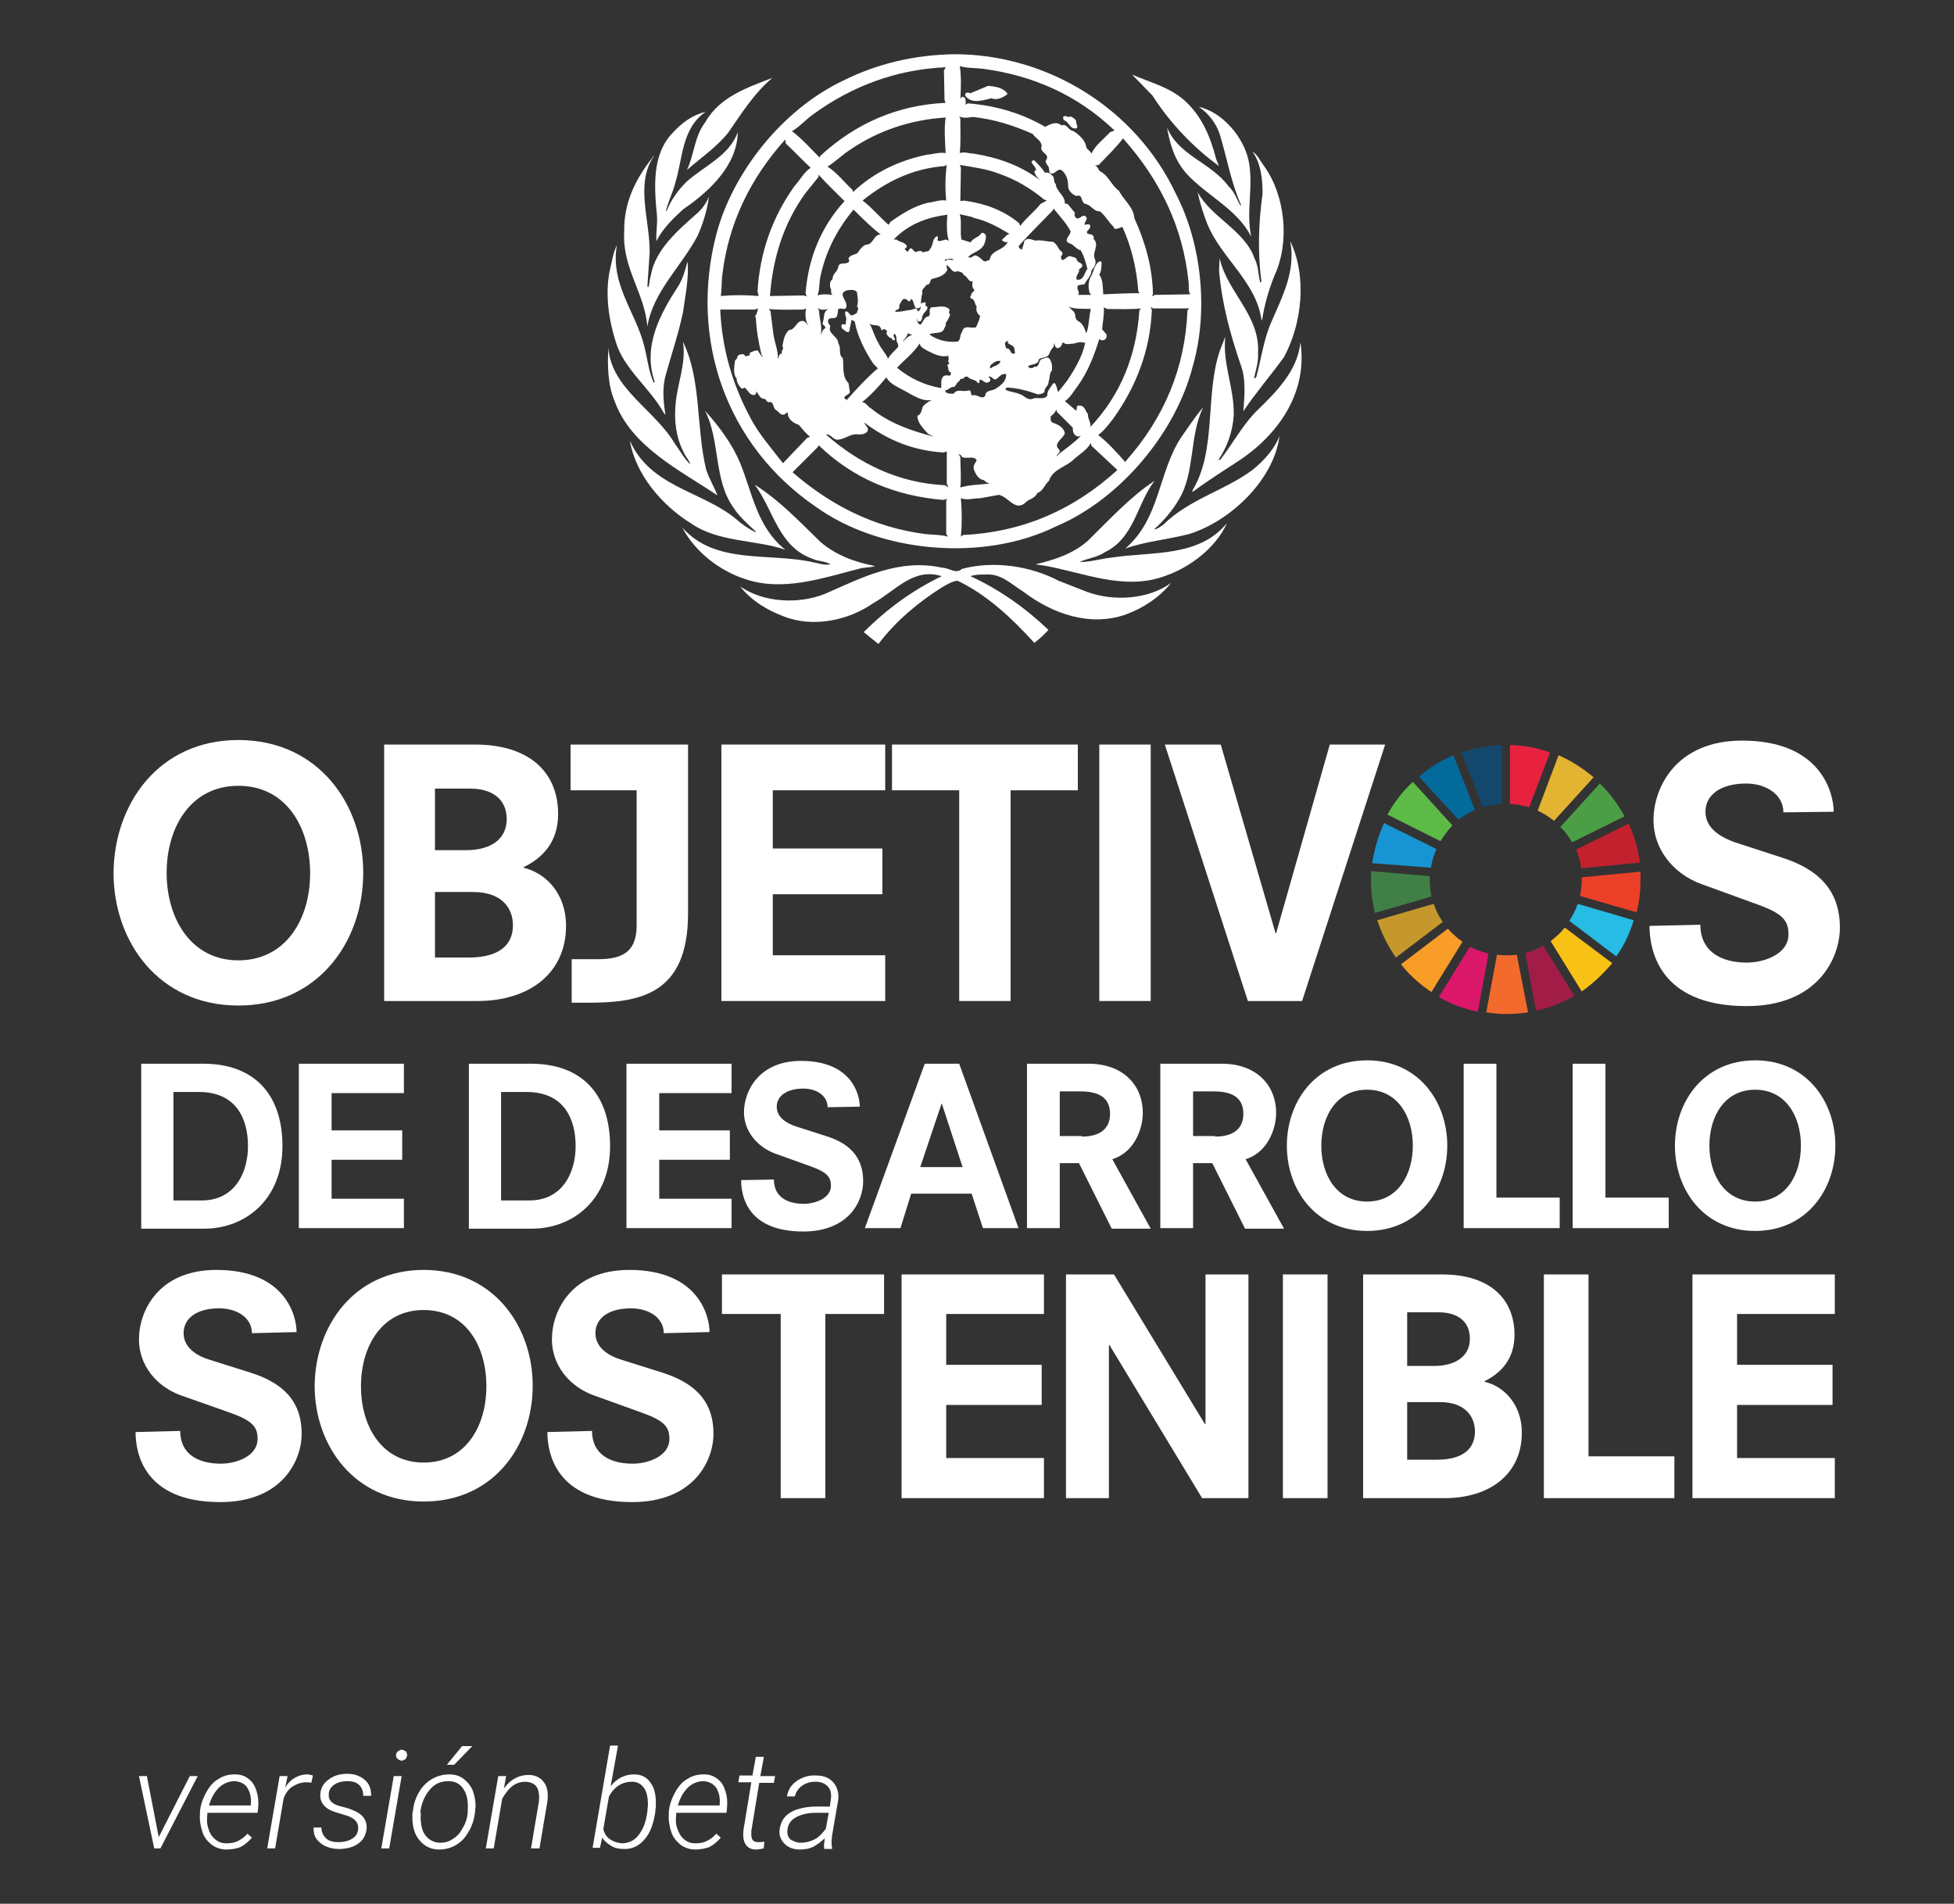 <?xml version="1.0" encoding="utf-8"?>
<!-- Generator: Adobe Illustrator 21.0.2, SVG Export Plug-In . SVG Version: 6.00 Build 0)  -->
<svg version="1.1" id="Capa_1" xmlns="http://www.w3.org/2000/svg" xmlns:xlink="http://www.w3.org/1999/xlink" x="0px" y="0px"
	 viewBox="0 0 345.9 337" style="enable-background:new 0 0 345.9 337;" xml:space="preserve">
<rect x="0" y="0" width="345.9" height="337" fill="#333333" stroke="none"/>
<style type="text/css">
	.st0{fill:#FFFFFF;}
	.st1{fill:#5FBB48;}
	.st2{fill:#E5B733;}
	.st3{fill:#C4202E;}
	.st4{fill:#4B9F45;}
	.st5{fill:#418045;}
	.st6{fill:#F9C21A;}
	.st7{fill:#EF442A;}
	.st8{fill:#F99D28;}
	.st9{fill:#1E95D3;}
	.st10{fill:#A11D44;}
	.st11{fill:#2CBCE0;}
	.st12{fill:#F36C2C;}
	.st13{fill:#E7253D;}
	.st14{fill:#DB1869;}
	.st15{fill:#15496B;}
	.st16{fill:#C5972E;}
	.st17{fill:#0F6A9C;}
	.st18{fill:#5EBA47;}
	.st19{fill:#E2B432;}
	.st20{fill:#C3212E;}
	.st21{fill:#4B9E46;}
	.st22{fill:#408046;}
	.st23{fill:#F8C116;}
	.st24{fill:#ED4029;}
	.st25{fill:#F79D28;}
	.st26{fill:#1795D2;}
	.st27{fill:#A11C46;}
	.st28{fill:#26BCE3;}
	.st29{fill:#F26B2C;}
	.st30{fill:#E7213E;}
	.st31{fill:#DB176A;}
	.st32{fill:#14476C;}
	.st33{fill:#C5982D;}
	.st34{fill:#036A9C;}
</style>
<g>
	<g>
		<path class="st0" d="M28.1,325.2l5.5-10.8H35l-6.6,12.8h-1.1l-2.7-12.8H26L28.1,325.2z"/>
		<path class="st0" d="M40.1,327.4c-1,0-1.9-0.3-2.7-0.9c-0.7-0.6-1.3-1.3-1.6-2.3s-0.5-2-0.4-3.1l0-0.4c0.1-1.2,0.5-2.3,1.1-3.4
			c0.6-1.1,1.3-1.9,2.2-2.4c0.9-0.6,1.9-0.8,2.9-0.8c1,0,1.8,0.3,2.4,0.8c0.7,0.5,1.1,1.2,1.4,2.1c0.3,0.9,0.4,1.9,0.3,3l-0.1,0.9
			h-8.9l0,0.3c-0.1,0.9-0.1,1.7,0.2,2.5c0.2,0.8,0.6,1.4,1.2,1.9c0.6,0.5,1.2,0.7,2,0.7c0.8,0,1.4-0.1,2-0.4
			c0.6-0.3,1.2-0.7,1.7-1.3l0.8,0.7c-0.6,0.7-1.3,1.3-2.1,1.7C41.9,327.2,41.1,327.4,40.1,327.4z M41.6,315.3c-1,0-1.9,0.3-2.8,1.1
			c-0.8,0.8-1.4,1.8-1.8,3.2l7.4,0l0-0.2c0.1-1.1-0.1-2.1-0.6-2.9C43.4,315.8,42.6,315.4,41.6,315.3z"/>
		<path class="st0" d="M55.1,315.6c-0.3-0.1-0.6-0.1-0.9-0.1c-0.9,0-1.7,0.3-2.5,0.8c-0.7,0.5-1.2,1.2-1.5,2.1l-1.5,8.8h-1.4
			l2.2-12.8h1.4l-0.4,2c0.5-0.8,1-1.3,1.7-1.7c0.7-0.4,1.4-0.6,2.2-0.6c0.3,0,0.6,0.1,1,0.2L55.1,315.6z"/>
		<path class="st0" d="M63.4,323.8c0.1-1.1-0.5-1.9-2-2.4l-2-0.6c-1.9-0.6-2.8-1.7-2.7-3.2c0.1-1.1,0.5-1.9,1.5-2.6
			c0.9-0.7,2-1,3.3-1c1.3,0,2.3,0.4,3.1,1.1c0.8,0.7,1.1,1.6,1.1,2.8h-1.4c0-0.8-0.2-1.4-0.7-1.9c-0.5-0.5-1.2-0.7-2.1-0.7
			c-0.9,0-1.7,0.2-2.3,0.6c-0.6,0.4-1,1-1,1.7c-0.1,1,0.5,1.7,1.9,2.1l1.5,0.4l0.8,0.3c1.8,0.7,2.6,1.8,2.5,3.3
			c-0.1,1-0.5,1.9-1.3,2.5c-0.8,0.7-1.9,1-3.2,1.1l-0.5,0c-0.9,0-1.6-0.2-2.3-0.5c-0.7-0.3-1.2-0.8-1.6-1.3c-0.4-0.6-0.5-1.2-0.5-2
			l1.4,0c0,0.8,0.3,1.4,0.8,1.9c0.5,0.5,1.3,0.7,2.2,0.7c0.9,0,1.8-0.2,2.4-0.6C63,325.1,63.3,324.6,63.4,323.8z"/>
		<path class="st0" d="M68.9,327.2h-1.4l2.2-12.8h1.4L68.9,327.2z M70.1,310.7c0-0.5,0.4-0.8,1-1c0.3,0.1,0.5,0.2,0.7,0.3
			s0.2,0.4,0.3,0.7c-0.1,0.3-0.2,0.5-0.3,0.7c-0.2,0.1-0.4,0.2-0.7,0.3C70.4,311.5,70.1,311.2,70.1,310.7z"/>
		<path class="st0" d="M73.1,320.6c0.1-1.2,0.5-2.4,1.1-3.4c0.6-1,1.4-1.8,2.3-2.3c0.9-0.5,1.9-0.8,3-0.8c1.1,0,2,0.3,2.7,0.9
			c0.7,0.6,1.3,1.3,1.6,2.3c0.3,1,0.5,2.1,0.3,3.2l0,0.2c-0.2,2-1,3.6-2.1,4.9c-1.2,1.2-2.6,1.8-4.3,1.8c-1.4,0-2.6-0.6-3.4-1.6
			c-0.9-1-1.3-2.4-1.3-4.1l0-0.7L73.1,320.6z M74.5,321c-0.1,0.9,0,1.8,0.2,2.6c0.2,0.8,0.6,1.4,1.2,1.9c0.5,0.4,1.2,0.7,2,0.7
			c0.9,0,1.6-0.2,2.3-0.7c0.7-0.4,1.3-1.1,1.7-1.9c0.5-0.8,0.8-1.7,0.9-2.7l0-0.4c0.1-1.5-0.1-2.8-0.7-3.7c-0.6-1-1.5-1.5-2.7-1.5
			c-1.3,0-2.4,0.4-3.3,1.5c-0.9,1-1.5,2.4-1.7,4L74.5,321z M81.8,309.1l1.8,0l-3.2,3.3l-1.3,0L81.8,309.1z"/>
		<path class="st0" d="M89.6,314.4l-0.4,2.2c0.6-0.8,1.2-1.4,2-1.8c0.7-0.4,1.5-0.6,2.4-0.6c1.2,0,2.1,0.5,2.7,1.3
			c0.6,0.8,0.8,2,0.6,3.4l-1.4,8.3H94l1.4-8.3c0-0.4,0.1-0.9,0-1.3c-0.1-1.4-0.9-2.1-2.3-2.2c-0.8,0-1.6,0.2-2.3,0.7
			c-0.7,0.5-1.3,1.3-1.9,2.3l-1.5,8.8H86l2.2-12.8H89.6z"/>
		<path class="st0" d="M116,320.8c-0.3,2-0.9,3.7-1.9,4.8c-1,1.2-2.3,1.8-3.8,1.7c-0.8,0-1.6-0.2-2.2-0.6c-0.6-0.4-1.1-0.8-1.5-1.4
			l-0.4,1.8h-1.3L108,309h1.4l-1.3,7.2c1.1-1.4,2.5-2.1,4.2-2.1c1.2,0,2.2,0.5,2.8,1.4c0.7,0.9,1,2.1,1,3.6c0,0.5,0,1-0.1,1.5
			L116,320.8z M114.6,320.6l0.1-1.1c0-1.3-0.2-2.3-0.7-3c-0.5-0.7-1.2-1.1-2.1-1.1c-1.7,0-3.1,0.8-4.1,2.6l-1,5.8
			c0.2,0.8,0.6,1.4,1.2,1.8c0.6,0.4,1.2,0.6,2,0.7c1.2,0,2.2-0.4,3-1.4C113.8,323.9,114.4,322.5,114.6,320.6z"/>
		<path class="st0" d="M123.1,327.4c-1,0-1.9-0.3-2.7-0.9c-0.7-0.6-1.3-1.3-1.6-2.3s-0.5-2-0.4-3.1l0-0.4c0.1-1.2,0.5-2.3,1.1-3.4
			c0.6-1.1,1.3-1.9,2.2-2.4c0.9-0.6,1.9-0.8,2.9-0.8c1,0,1.8,0.3,2.4,0.8c0.7,0.5,1.1,1.2,1.4,2.1c0.3,0.9,0.4,1.9,0.3,3l-0.1,0.9
			h-8.9l0,0.3c-0.1,0.9-0.1,1.7,0.2,2.5s0.6,1.4,1.2,1.9c0.6,0.5,1.2,0.7,2,0.7c0.8,0,1.4-0.1,2-0.4c0.6-0.3,1.2-0.7,1.7-1.3
			l0.8,0.7c-0.6,0.7-1.3,1.3-2.1,1.7C124.9,327.2,124,327.4,123.1,327.4z M124.6,315.3c-1,0-1.9,0.3-2.8,1.1
			c-0.8,0.8-1.4,1.8-1.8,3.2l7.4,0l0-0.2c0.1-1.1-0.1-2.1-0.6-2.9C126.3,315.8,125.6,315.4,124.6,315.3z"/>
		<path class="st0" d="M135.2,311.1l-0.6,3.3h2.6l-0.2,1.2h-2.6l-1.4,8.5l0,0.7c0,0.9,0.4,1.3,1.2,1.3c0.2,0,0.6,0,1.1-0.1l-0.1,1.2
			c-0.5,0.1-0.9,0.2-1.4,0.2c-0.8,0-1.4-0.3-1.8-0.9c-0.4-0.6-0.5-1.4-0.4-2.5l1.4-8.5h-2.3l0.2-1.2h2.3l0.6-3.3H135.2z"/>
		<path class="st0" d="M145.9,327.2c0-0.3-0.1-0.6,0-0.9l0.1-0.9c-0.6,0.6-1.3,1.1-2,1.5c-0.8,0.4-1.6,0.5-2.5,0.5
			c-1.1,0-2-0.4-2.6-1c-0.7-0.7-1-1.5-0.9-2.5c0.1-0.8,0.4-1.6,0.9-2.2c0.5-0.6,1.3-1.1,2.2-1.4c1-0.3,2-0.5,3.2-0.5l2.6,0l0.2-1.5
			c0.1-0.9-0.1-1.6-0.6-2.1c-0.5-0.5-1.2-0.8-2.1-0.8c-0.9,0-1.7,0.2-2.4,0.7c-0.7,0.5-1.1,1.1-1.3,1.9h-1.4c0.2-1.1,0.7-2,1.7-2.7
			c1-0.7,2.2-1.1,3.5-1c1.3,0,2.3,0.4,3,1.2c0.7,0.8,1,1.8,0.9,3l-1.1,6.4l-0.1,1c0,0.4,0,0.8,0.1,1.3l0,0.1H145.9z M141.7,326.2
			c0.9,0,1.7-0.2,2.5-0.6c0.8-0.4,1.4-1.1,2-1.9l0.5-2.8l-2.3,0c-1.4,0-2.6,0.3-3.5,0.8c-0.9,0.5-1.4,1.2-1.5,2.2
			c-0.1,0.7,0.1,1.3,0.5,1.7C140.4,325.9,141,326.2,141.7,326.2z"/>
	</g>
	<path class="st0" d="M169.7,80.4l0.3,0.5c0,1.8,0.2,3.6,0,5.4c1.6-0.5,3.5-0.5,5.2-0.7c-0.3-0.1-0.7-0.2-1-0.6
		c-1-0.1-1.5-1.1-1.8-1.9c-0.2-0.6,0.2-1.1,0.5-1.6c-0.4-0.9-1.8-0.2-2.6-0.6C170.2,80.7,170,80.4,169.7,80.4 M144.9,78.8l-0.1,0.3
		l-4.5,4.5c6.8,5.9,14.4,9.7,23.2,10.9c1.4,0.2,3,0.1,4.3,0.5l-0.3-0.5v-5.9l0.2-0.3l-0.7,0.2C158.6,87.8,151.1,84.8,144.9,78.8
		 M193.2,78.9l-0.1-0.5c-0.6,1.2-2,2-3,2.9c-1.4,1.4-3.7,1.7-4.4,3.8c-0.8,0.7-1,1.8-2.1,2.2c-0.4,1-1.5,1-2.1,1.7
		c-1.8,1.6-3-1.1-4.7-1.4l-3.3,0.6c-1.2,0-2.3,0.4-3.4,0c0.2,2.2,0.2,4.6,0,6.8l0.4-0.3c10.5-0.5,19.5-4.4,27.3-11.5L193.2,78.9z
		 M153,74.8c0.1,0.5,0.8,0.8,0.6,1.5c-0.4,0.6-1.1,0.6-1.7,0.6c-1.2-0.2-2.1,0.7-3.3,0.9c-1.1,0.3-1.4-1-2.4-0.9
		c6,5.3,13,8.6,21.1,9l0.6,0.4l-0.3-0.7v-5.7l-0.5,0.2C161.7,79.8,157.1,77.9,153,74.8 M152.8,74.7c-0.3-0.2-0.5-0.3-0.5-0.7
		L152.8,74.7z M152.1,73.7l-0.1-0.2l0.1,0.3V73.7z M187.1,72.9l-0.1-0.4c-0.2,0.5-0.6,0.9-1,1.2c0,0.3-0.1,0.9,0.3,1.1
		c0.9,0.3,2,0.8,2.2,1.9c-0.3,1-2.2,1.8-1,2.9c0.4,0.5-0.5,0.7-0.4,1.2l0.3-0.4c1.3-1,2.7-2,3.9-3.2h0.2c-0.3-0.1-0.6,0.2-0.9,0
		c-0.6-0.3-0.7-0.8-0.7-1.5L187.1,72.9z M156.9,66.8c-1.3,1.6-2.8,3.2-4.3,4.4c0.7,0,1,0.8,1.6,1.1c3.3,2.7,7.3,4,11.1,5l-1-0.5
		c-0.8-0.9-1.9-1.9-1.9-3.2c0.8-0.3,0.7-1.1,1-1.7c0.7-0.7,1.4-1.1,2.3-1.3c-2.2,0.9-4.1-0.7-5.9-1.6
		C158.7,68.4,157.5,67.9,156.9,66.8 M177.9,66.2c-0.7,0-1,0.5-1.5,0.9c-0.6,0.3-0.9-0.7-1.4-0.4c0,0.1,0.1,0.1,0.2,0.2
		c0.1,0.2,0.2,0.5,0,0.6c-0.7,0.7-1.1-0.3-1.8-0.3v0.3c0,0.1,0,0.4-0.3,0.3c-0.4-0.7-1.3-0.5-1.8-1.1c-0.3-0.1-0.5,0-0.7,0.2
		c-0.1,0.3-0.8,0-0.7,0.5c-0.5,0.2-0.6,0.8-1,1.1c-0.7-0.1-1,0.6-1.6,0.6c0.1,0.1,0,0.3,0.2,0.4c0.4,0.2,0.8,0.2,1.3,0.2
		c0.7-1,1.7-0.2,2.7-0.6c0.6,0.1,0.2,0.7,0.6,0.9c0.9-0.3,1.6,0.8,2.3,0.1c0-1,1.1-0.9,1.7-1.2c1-0.6,2.1-1.4,2-2.7L177.9,66.2z
		 M175.4,64.6c-0.1,0.2-0.3,0.5,0,0.6c0.5-0.5,1.6-0.5,1.7-1.3C176.3,63.8,175.9,64.2,175.4,64.6 M162.8,60.8
		c-0.9,1.5-2.7,2.9-4,4.3c2.3,1.9,4.9,3.1,7.8,3.6c0.1-0.6-0.1-1.3,0.2-1.8c0.2-0.5,0.8-0.5,1.2-0.4c0.3,0,0.4-0.3,0.3-0.6
		c-0.6-0.1-0.3-0.8-0.6-1.2c0-0.2,0.4-0.2,0.3-0.5c-0.4-0.3,0.2-0.7-0.2-1.1c0.2-0.1,0.3-0.3,0.5-0.3c-1.4,0.7-2.9-0.1-4.1-0.7
		C163.7,61.8,162.9,61.5,162.8,60.8 M190.2,60.8c-0.6,0-1.4,0.3-1.9-0.1c-0.2-0.2-0.3,0.1-0.3,0.3c-0.2,0.3-0.4,0.7-0.9,0.6
		c-0.4-0.2-0.4-0.6-0.5-0.9c0,0.2-0.1,0.5-0.1,0.7c-0.5,0.5-0.6,0.9-0.9,1.5c-0.5,0.5-1.2,0.3-1.7,0.7c-0.1,1-1.2,0.8-1.9,1.2
		c0,0.1,0.1,0.2,0.2,0.3c0.3,0.1,0.7,0.1,0.9-0.2c0.9,0.2,0.7-0.9,1.2-1.3c0.5-0.1,0.9-0.5,1.4-0.2c0.5,0.6,0.6,1.4,0.5,2.2
		c-0.5,0.5-0.3,1.4-0.6,2c0.1,0.7-0.8,1-0.7,1.8c-0.3,0.3-0.8,0.4-1.2,0.4c-1.7-0.6-3.5-1.1-5.4-1.2c-0.2,0.1-0.3,0.2-0.3,0.4
		c0.8,0.4,1.7,0.4,2.6,0.8c0.7,0.2,1.2,1.1,2.2,0.8c0.8-0.4,2.1,0.3,2.6-0.6c-0.1-0.8,0.6-1.4,1-2.1l0.3-0.1
		c0.4,0.5,0.4,1.1,0.6,1.6c0.6-0.7,1.1-1.4,1.6-2c1.4-2.1,2.7-4.3,3.2-6.7C191.3,60.5,190.7,60.6,190.2,60.8 M177.9,60.7
		c0,0.3,0.1,0.8,0.3,1c0.8-0.1,0.5,1,1.3,0.9c0.4-0.1,0-0.5,0.1-0.8c-0.1-0.7-0.8-0.7-1.2-1.1c0-0.1,0-0.2,0.1-0.3
		C178.2,60.3,178.1,60.5,177.9,60.7 M160.7,59c-0.1,0.5-0.5,1-0.9,1.4l0.1,0c0.5-0.4,0.9-1,1.6-1.1L160.7,59z M153.9,57.2
		c0.6,1.1,0.9,2.4,1.6,3.5c0.4,1,1.3,1.8,1.7,2.8c0.4-0.8,1.2-1.4,1.8-2.1c0-0.3,0-0.6-0.2-0.8c-0.2-0.5,0-1.1-0.4-1.5
		c-0.6,0.2,0.2,0.8,0,1.1c-0.2,0.1-0.5,0-0.5-0.3c-0.5-0.1-0.9-0.5-1-1c0.4-0.3-0.1-0.4-0.2-0.6c-0.2-0.1-0.2-0.1-0.4,0.1
		c-0.1,0-0.2,0-0.3,0C155.8,57.1,154.4,57.9,153.9,57.2 M142.7,54.6l-0.5,0.2c-2,0-4.1,0.1-6.1-0.1l0.3,0.4l0.5,4
		c0.2,1.5,0.9,3,0.8,4.5c0.2-0.3,0.1-1,0.7-1c-0.2-0.5,0.5-0.9,0.1-1.3c0.2-1,0.3-2.1,1.2-2.9c1.1,0,1.2-1.5,2.3-1.6
		c0.6,0,0.9,0.7,1.2,1C142.5,56.9,142.5,55.5,142.7,54.6 M134.2,54.6l-0.6,0.2l-6.1,0c0.3,7,2.2,13.3,5.3,19.1
		c1.5,2.9,3.8,5.5,5.8,8.1l4.3-4.5l0.5-0.2c-0.7-0.5-1.4-1.4-2-2.1c-0.7-0.2-1.5-0.7-1.8-1.4c-0.2-0.2,0-0.7-0.3-0.8l-0.3,0.3
		c-0.8,0.4-1.1-0.4-1.6-0.7c-0.7-0.4-0.3-1.6-1.3-1.4c-0.3,0-0.5-0.4-0.7-0.6c-0.8,0.1-1.1-0.8-1.5-1.3c-0.1,0.2,0,0.5-0.3,0.6
		c-0.9,0.2-1.2-0.9-1.8-1.3c-0.2,0.1-0.3,0.2-0.5,0.2c-0.5-0.5-0.9-1.1-0.9-1.8c-0.7-0.8-0.4-2.1-0.3-3.1c0.1-0.3,0.5-0.4,0.4-0.7
		c0.2-0.5,0.7-0.5,1.1-0.5c0.2,0.1,0.3,0.3,0.4,0.4c0.3-0.2,0.9,0,0.7-0.6c0.4-0.3,0.9-0.4,1.4-0.5c0.3,0.4,0.5,0.9,1,1.3l-0.3-0.5
		c-0.5-2.1-0.9-4.3-1-6.6c0-0.1-0.3-0.2-0.1-0.3l0,0.1C134.1,55.3,134.1,54.9,134.2,54.6 M144.7,54.5L145,55c0,1.4,0.6,2.8,0.3,4.3
		c0.2-0.4,0.3-1,0.8-1.2c0.1-0.4-0.5-0.5-0.5-0.9c0.4-0.8,0-2.1,1.1-2.5C146,54.8,145.3,55,144.7,54.5 M195.4,54.4
		c0.1,1.3-0.2,2.6-0.3,3.9l0.7,0.8c0.2,0.3,0.1,0.8-0.2,1c-0.3,0.2-0.7,0.2-1-0.1c-0.9,2.9-2,5.8-3.8,8.3c-0.7,0.9-1.4,2.2-2.3,2.7
		l2,1.7c0.1-0.1,0.1-0.3,0.1-0.4c0-0.3,0.1-0.6,0.5-0.5c1,0,1,1,1.5,1.5c-0.1,0.8,0.6,1.5,0.4,2.3c5.5-5.8,8.2-12.9,8.7-20.7
		l0.3-0.3c-2,0.2-4,0.1-6,0.1L195.4,54.4z M204.1,54.6l-0.4-0.3l0.2,0.6c-0.3,7.2-2.8,13.6-6.9,19.3c-0.8,1-1.6,2.1-2.6,2.8
		c1.7,1.3,3.5,3.3,4.8,4.8l0.2-0.3c6.7-7.6,10.4-16.4,10.8-26.5l0.3-0.5l-0.3,0.1L204.1,54.6z M189.2,54.3l0.7,0.7
		c0.7,0.5,0.2,1.4,0.9,1.8c0.9,0.4,1.2,1.4,1.5,2.2c0.1-0.2,0.1-0.4,0.2-0.6c0.3-1.2,0.3-2.5,0.6-3.7
		C191.9,54.6,190.4,54.8,189.2,54.3 M190.6,52.1c-0.2,0.1-0.4,0-0.6,0C190.2,52.1,190.4,52.1,190.6,52.1 M149.9,51.4
		c-1.8,0.6,0.3,1.9-0.1,3c-0.2,0.6-0.9,0-1.4,0.3l-0.2,1.2c-0.3,0.7-1.1,0.2-1.5,0.6c-0.3,0.4,0,0.9,0.3,1.2
		c-0.6,1.4,1.4,1.8,1.4,3.1c0.6,0.8-0.1,1.9,0.8,2.6c0.2,1.4-0.2,3.3,1,4.4l0.2,1.3c0.3,0.9-1.1,0.7-0.9,1.5
		c0.3-0.1,0.3,0.2,0.3,0.3v0c1.7-1.9,3.6-4,5.6-5.7l-0.8-0.8c-1.5-2.3-2.8-4.8-3.3-7.5l-0.6-0.3c0,0.7-0.3,1.2-0.3,1.9l-0.2,0.3
		c-0.5,0-0.7-0.4-1.1-0.6c-0.1-0.2-0.3-0.6,0-0.8c0.2,0,0.4,0,0.5,0.1c0.2-0.2,0.1-0.6,0.2-0.9c0.1-0.5-0.4-1-0.1-1.5
		c0.4,0,0.7,0.5,0.9,0.7c0.4,0.1,0.7-0.2,1.1-0.4c0-0.4,0.5-0.9,0-1.1c0.3-0.9,0.1-1.7,0-2.6C151.3,51.2,150.5,51.3,149.9,51.4
		 M168.8,46c-0.3-0.4-1.1-0.1-1.6,0c0.4,0.4,0.3,1.2,0.5,1.8c-0.6,1.1-1.7,1.3-2.8,1.6c-0.3,0.3-0.2,1.1-0.9,1
		c-0.2,0.5-1,0.8-0.7,1.5c-0.3,0.7-0.2,1.7-0.4,2.5c-1.3,0.8-0.9-1.1-1.6-1.5l-0.2,0.4c-0.3,0.1-0.4-0.1-0.6-0.3
		c-0.2-0.1-0.5-0.1-0.7,0c-0.3,0.5-0.7,0.9-0.6,1.5c-0.1,0.4-0.8,0.3-0.7,0.7c0.7,0,1.5-0.1,2.2-0.3c0.5,0.1,0.9-0.2,1.4-0.3
		c0.2,0.1,0.4,0.3,0.3,0.5h0.2c0.3-0.3,0.5-0.6,0.3-1c0-0.5,0.5-0.5,0.8-0.6c0.3,0.1,0.1,0.4,0.1,0.6c1,0.4-0.2,1.1-0.4,1.6
		c-0.3,0.4,0,1.3-0.8,1.2c-0.1,0-0.3-0.2-0.2-0.4h-0.1c0,0.3,0.2,0.8,0.6,1c0.6-0.5,0.6-1.4,1.5-1.5c0.5-0.5-0.2-1.2,0.5-1.6
		c1.1,0,2.4-0.5,3.2,0.4c-0.1,0.4-0.2,0.6,0.1,0.9c-0.2,0.5-0.4,1-0.8,1.5c0.1,0.3,0,0.6-0.2,0.8c-0.3,1.3-1.8,0.7-2.7,1.2
		c1.4,1,3,1.4,4.8,1.3c0.9-0.1,0.5-1.2,1-1.7c0.3-1.5,1.7-0.5,2.5-0.9c0.3-0.7,0.6-1.3,0.7-2c-0.5-0.3-0.8-1-0.6-1.6
		c-0.4-0.5-0.3-1.4-1.1-1.5c-0.1-0.2,0-0.4,0.1-0.5c0-0.5,0.5-0.6,0.6-1c-0.5-0.3-0.4-1.1-0.3-1.5c-0.8,0.2-0.9-0.9-1.6-1.1
		c-0.1-0.5-0.7-0.6-1.1-0.7c-1,0.5-1.2-0.8-2-1.1c-0.1-0.2-0.3-0.6,0-0.8c0.4-0.3,0.9,0,1.4-0.1L168.8,46z M158.2,42.4h0.5
		c0.5,0.5,1.4,0.4,1.8,1.1c0.2,0.4-0.4,0.3-0.3,0.7c0.1,0.1,0.3,0.1,0.3,0.3c0.4,0.1,0.3-0.2,0.5-0.4c0.5-0.5,0.6,0.5,1.2,0.5
		c0.4-0.2,0.9-0.3,1.2,0.1c0.3-0.3,1.1,0,1.2-0.6c0.7-0.7,0.3-1.8,1.3-2.3c0.3,0.2,0,0.5,0.1,0.8c0.7,0.3,1.4-0.6,2,0.1
		c-0.5-1.4-0.4-3.2-0.3-4.7C164,38.5,160.8,39.7,158.2,42.4 M169.9,37.9c0.4,1.2,0,3.1,0.3,4.5l1.6,0.5c0.5-0.8,1.5-0.9,1.9-1.6
		c0.3-0.2,0.6,0,0.8,0.3c0.1,0.6-0.1,1.2-0.3,1.7c-0.6,1.2-2,1.3-2.8,2.2c0.5,0.3,0.8-0.2,1.2-0.3c0.6,0.1,1.1,0.6,1.5,1
		c0.4,0.2,0.7-0.1,1.1-0.2c0.2-1.8,2.5-1.6,3.2-3.2l-0.4,0.1c-0.2-0.2-0.6-0.1-0.6-0.5c0.4-0.3,0.8-0.9,1.3-1c-2-1.2-4-2.3-6.2-2.8
		C171.7,38.2,170.8,38.2,169.9,37.9 M151.1,37.1c-3,3.6-5,7.6-5.9,12c-0.2,1.1-0.1,2.3-0.5,3.2c0.8-0.3,1.9-0.2,2.7-0.1
		c-0.5-0.3-0.1-0.9-0.4-1.2c-0.1-0.5-0.2-1.2,0.4-1.6c-0.1-0.9,0.9-1.3,1-2.2c0.2-0.9,1.3-0.3,1.8-0.8c0.3-0.2,0-0.5,0-0.7
		c0.4-0.6,1.1-0.6,1.6-0.9c0.4-0.6,0.8-1.2,1.5-1.5c1.3,0.1,1.3-1.8,2.6-1.8C154.3,40.3,152.6,38.6,151.1,37.1 M186.5,36.9l-0.1,0.3
		c-2,2.1-4.2,4.2-6.1,6.4c0.1,0.3,0.3,0.5,0.6,0.6c0.1-0.5,0.4-1,0.4-1.5c0.5-0.7,1.3-0.3,2-0.1c1-0.2,2,0.2,3.1,0.2
		c0.8,0.4,0.9,1.4,1.6,1.8c0.2,0.3,0,0.6-0.2,0.8c0.2,1.6,1-0.4,1.8,0c0.3,0.1,0.8,0.1,1,0.5c0.1,0.7,1,0.5,1,1.2
		c-0.1,0.3-0.4,0.4-0.6,0.6c0.2,0.6-0.7,1.1-0.4,1.8c1.3,0.2,1.3-1.2,1.9-1.9c-0.3-1.1-0.6-2.3-1.2-3.3c-0.7-0.1-1.2-1-1.9-1.2
		c-1.4-0.5,0.2-1.4,0.1-2.2C188.7,39.4,187.5,38.2,186.5,36.9 M144.9,30.9l0,0.4l-2.4,3c-3.8,5.3-5.7,11.4-6.2,18.1l6-0.1l0.6,0.2
		c-0.2-0.1-0.2-0.4-0.3-0.6c0.5-6.2,2.7-11.7,6.9-16.3C147.9,34,146.3,32.5,144.9,30.9 M169.9,29.2l0.2,0.5l-0.1,5.9l0.6-0.1
		c3.6,0.5,6.9,1.6,9.8,4l0.2,0.5c1-1.4,2.5-2.5,3.6-3.9l1.1-0.6l-0.5-0.2c-2.4-2-5-3.5-7.8-4.5C174.7,29.9,172.3,29.6,169.9,29.2
		 M167.6,29.2l-0.4,0.2c-5.5,0.4-10.3,2.7-14.5,6.1c1.6,1.2,3.1,3,4.6,4.3c0.1-0.1,0.2-0.3,0.3-0.5c2.1-1.5,4.2-2.8,6.6-3.4
		c1.1-0.1,2.2-0.6,3.3-0.4C167.3,33.6,167.3,31.3,167.6,29.2 M139,24.7c-6.2,6.9-10,14.8-11.1,23.7c-0.2,1.3-0.1,2.6-0.3,4
		c2.2-0.2,4.5-0.2,6.7,0l-0.2-0.8c0.4-6.9,2.6-13.1,6.5-18.6c1-1.1,1.7-2.5,2.9-3.3c-1.4-1.3-2.9-2.9-4.4-4.3L139,24.7z M198.8,24.5
		c-1.2,1.6-2.8,3.1-4.3,4.7l-0.7,0.1c0.5,0.1,0.6,0.7,0.9,1c1.6,0.8,2,2.5,3.4,3.5c0.8,1.6,2.6,2.9,2.7,4.8
		c1.9,4.2,3.2,8.6,3.3,13.5l-0.2,0.3c0.2,0,0.4-0.1,0.5-0.2l6.3-0.1c-0.4-0.6-0.2-1.5-0.3-2.2C209.4,40.1,205.3,31.8,198.8,24.5
		 M150.5,26.5c-1.4,0.9-2.6,2.1-4,3c1.6,1,2.9,2.7,4.4,4.1l0.1,0.4c3.7-3.5,8.2-5.6,13-6.6c1.2-0.1,2.3-0.5,3.4-0.3
		c-0.1-2.1-0.3-4.2,0-6.3C161.2,21.2,155.5,23.1,150.5,26.5 M189.5,20.6c-0.5,0.4-0.8-0.4-1.3,0.1c0,0.2,0,0.5,0.2,0.6
		c0.9,0.3,1,1.7,2.2,1.4c0.3-0.4-0.2-0.8-0.1-1.3C190.3,21,189.9,20.8,189.5,20.6 M169.8,20.6L170,21c0,2,0.1,4.2-0.1,6.1
		c0.8-0.3,1.7,0.1,2.5,0.1c4.3,0.7,8.3,2.1,11.7,4.7c-0.4-0.4-0.9-0.9-1-1.6c0.1-0.1,0.1-0.1,0.3-0.1c0-0.7-0.7-1-0.8-1.6
		c0.1-0.1,0.3-0.3,0.5-0.2c0.7,0.7,1.4,1.4,1.9,2.2c0.5-0.2,0.9,0.1,1.2,0.4c0.6,0.4,0.2,1.2,0.7,1.6c0.1,1.3,1.6,2,1.6,3.3
		c0,0.3,0.4,0.1,0.5,0.2l1.3,1.6c-0.2,0.3,0,0.7,0.2,0.9c0.6,0.3,0.9-0.5,1.5-0.4c0.9,0.5-0.1,1,0,1.6c0.3,0,0.7-0.3,1,0.1
		c0.1,0.5-0.4,0.8-0.6,1.1c0,0.5,0.4,0.4,0.7,0.5c0.4,0,0.6,0.5,0.5,0.8c1.1,1.1-0.3,2.3,0.2,3.5c0.4,0.8-0.1,1.5-0.6,2.1
		c0,1-0.8,1.5-1.2,2.4l-1.1,0.2c-0.6,0.6,0.5,1.3-0.1,1.7l2.4,0l-0.3-0.3c-0.3-1-0.3-2.2,0.3-3.1c0.4-0.8,0.5-1.7,1.2-2.4
		c0.1,0,0.4-0.3,0.6,0c0,0.7,0,1.6-0.4,2.2c0.7,1,0.6,2.3,0.7,3.5c2.1-0.1,4.3-0.2,6.4-0.2l-0.2-0.4c-0.3-4-1.2-7.8-2.8-11.3
		c-0.4,0-0.8,0.4-1.3,0.3c-0.2-0.1-0.3-0.2-0.3-0.4c-0.9-0.8-1.4-1.9-2.4-2.7c-1.1,0.1-1.6-1.2-2.6-1.3c-0.9-0.4-0.3-1.8-1.6-1.4
		c-0.6-0.3-1.2-0.7-1.4-1.5c0-1.1-0.2-2.3-1.2-3.1c-0.8-0.3-1.1,0.8-1.9,0.6c-0.4-0.2-0.2-0.8-0.4-1.2c-0.2-0.3-0.5-0.6-0.5-1
		c1-1.4-1.2-1.3-0.7-2.7c-0.1-1-1.1-1.3-1.6-2.1c-3.4-1.5-6.8-2.6-10.6-3C171.5,20.8,170.6,21,169.8,20.6 M174.9,15.2l-3.1,1.3
		c-0.3-0.1-0.8-0.2-0.9,0.1c-0.1,0.1,0,0.3,0,0.4c1.2,1.5,3.2,0.7,4.6,0.4c1,0.4,2-0.1,2.8-0.7v-0.2
		C177.5,15.5,176.2,15.3,174.9,15.2 M167.4,11.9c-8.7,0.4-16.5,3.3-23.4,8.3c-1.3,0.9-2.5,2.3-3.9,3.1h0.2c1.7,1.3,3.3,3.1,4.8,4.6
		l0.1-0.3c6.3-5.8,13.7-9,22.2-9.4l-0.2-0.5l-0.1-5.2L167.4,11.9z M169.9,11.7c0.3,1.7,0.2,4.1,0.1,6c0-0.2,0.1-0.4,0.2-0.5
		c0.3-0.2,0.6,0.1,0.7,0.3c0,0.3,0.2,0.8-0.1,1c0.3,0,0.4-0.2,0.6-0.2c5,0.4,9.6,1.8,13.7,4.2v-0.1c0.8-0.4,1.9-1,2.8-0.2
		c1-0.4,1.2,0.9,2.1,1c1,0.6,2.2,1.7,2.3,2.9c0.2,0.4,0.8,0.7,0.9,1.1c0.7-1.5,2.1-2.5,3.3-3.8l0.8-0.3c-6.6-6.3-14.4-9.7-23.1-10.9
		C172.7,12,171.2,12.1,169.9,11.7 M208.2,34.4c4.5,8.7,5.8,20.7,2.9,30.6c-3,11.6-12.8,23.4-24.2,28.2c-12.8,6.3-31.1,4.7-42.5-3.5
		C128.5,78.8,122,60,126.8,41.5c2.9-11,11.7-22.1,22.4-27.2c6-3,12.6-4.6,19.8-4.7C185.4,9.6,201.1,19.2,208.2,34.4"/>
	<path class="st0" d="M209.7,17.8c3.2,2.9,4.6,6.6,5.6,10.4l0.5,1.2c-4.6-3.3-8.8-7.8-11.8-12.5l-3.6-3.7
		C203.6,14.6,207,15.4,209.7,17.8"/>
	<path class="st0" d="M128.9,23.5c-2.1,2.6-4.8,4.4-7.3,6.6c1.3-2.7,1.3-5.9,3.2-8.4c2.6-4.6,7.5-6.2,11.9-7.9
		C133.4,16.6,131.2,20.2,128.9,23.5"/>
	<path class="st0" d="M221,28.3c1,4.6-0.5,9,0.5,13.6l0,0c-2.5-4.9-7.8-7.2-11.4-11.1c-2.1-2.3-3-5.2-3.5-8.2
		c2.1,5,7.7,6.1,10.9,10.4c1.1,1,1.4,2.3,2.1,3.4l0.1-0.1c-1.8-4-2.5-8.4-3.8-12.6c-0.6-1.8-1.9-3.6-3.7-4.8
		C216.5,19.9,220.1,24.3,221,28.3"/>
	<path class="st0" d="M124.9,19.8c-4.3,3-4,8.3-5.4,12.7c-0.4,1.6-1.2,3.1-1.6,4.8l0.1,0.1c0.7-1.9,2-3.7,3.5-5.2
		c3.1-2.8,7.6-4.6,9.1-8.8c-0.1,5.8-4.9,10.4-9.6,13.6c-1.9,1.7-3.8,3.6-4.8,5.7c-0.1-1.5,0.2-2.9,0.1-4.5
		c-0.5-5.1-0.9-10.8,2.7-14.6C120.7,21.7,122.7,20.3,124.9,19.8"/>
	<path class="st0" d="M223.7,29.3c3.8,5.2,4.7,13.5,1.9,19.5c-1,2.5-1.8,5.2-2.2,8c-0.2-0.5-0.2-1.1-0.4-1.7
		c-1.5-5.8-7.1-10-9.3-15.5c-0.7-1.8-1.3-3.7-1.7-5.6c2.4,4.5,8.4,6.8,10.1,11.8c0.7,1.3,0.6,2.8,1,4.2c0.1,0,0.2-0.1,0.2-0.2
		c-0.7-5.1-0.5-10.5,0.2-15.5c0-2.7-0.3-5.4-1.8-7.5C222.6,27.4,223.1,28.5,223.7,29.3"/>
	<path class="st0" d="M115.7,27.7c-3.3,5-0.6,11.3-0.7,17.1l-0.4,5.9c0.1,0,0.1,0.2,0.2,0.1c0.2-0.7,0.2-1.4,0.4-2
		c0.8-4.7,4.9-8.1,8.5-11.3c0.8-0.8,1.4-1.7,1.8-2.7c-0.3,2.3-1,4.7-2,6.9c-2.8,5.4-7.9,9.9-8.9,16.1c-0.5-6-4.5-10.4-4.1-16.8
		c-0.1-5.1,2-9.3,5-13.1C115.5,27.7,115.6,27.7,115.7,27.7"/>
	<path class="st0" d="M227.3,63.2c-2.3,3.2-5,6.3-7.2,9.6c0.2-2.6,0.5-5.8-0.5-8.3c-1.8-5.3-3.3-10.7-3.8-16.6l0.1-2.2
		c1.3,6,7.2,10.1,6.8,16.8c0.1,1.6-0.4,3-0.7,4.4l0.1,0.1l0.3-0.3c0.9-3.3,1.3-6.7,2.7-9.8c1.9-4.4,4.3-8.9,3.3-14.2
		C231.4,48.9,230.5,57.3,227.3,63.2"/>
	<path class="st0" d="M114,61.1c0.6,2.2,0.8,4.6,1.7,6.6c0.1,0,0.2,0,0.2-0.1c-2.2-6.3,1-12.1,4.2-17c0.8-1.3,1.2-2.8,1.6-4.3
		c0.3,2.8-0.4,6.1-0.8,9c-0.8,3.8-2,7.3-3,10.9c-0.7,2.3-0.5,4.8-0.1,7.2l-0.3-0.3c-2.4-4.4-7.1-7.8-8.5-12.6
		c-1.2-3.8-1.9-8.2-1.1-12.4c0.4-1.6,0.6-3.3,1.3-4.7C108,50.3,112.5,55.2,114,61.1"/>
	<path class="st0" d="M218.4,73.5c-0.2,2.9-1.1,5.5-2.7,7.9h0.3c2.1-2.7,3.7-5.7,6.1-8.3c3.8-3.7,7.6-7.4,8.1-12.5
		c1.3,8.5-3.5,15.9-10.5,20.7c-2.9,1.9-5.8,3.7-8.6,5.8v-0.3c4.3-7.1,2.2-16.8,4.8-24.6l1-2.6C216.4,64.5,218.5,68.6,218.4,73.5"/>
	<path class="st0" d="M125,83.1c0.5,1.6,1.4,3,2,4.6c-6.5-4.4-15.3-8.6-18.2-16.7c-1.2-2.8-1.3-6.3-1.1-9.4c0.5,7.2,8.3,11,11.8,17
		c0.9,1.2,1.6,2.6,2.7,3.6c-0.2-0.8-0.9-1.4-1.2-2.2c-1.3-2.5-1.7-5.5-1.4-8.5c0.3-3.7,1.9-7.1,1.3-11
		C124.2,67.2,123.2,75.7,125,83.1"/>
	<path class="st0" d="M208.7,88.4c-1.1,1.9-2.7,3.8-4.4,5.3c0.6,0,1.1-0.5,1.6-0.8c4.7-4.6,10.8-6,15.8-9.7c2-1.6,3.9-3.7,4.8-6
		c-1,7.7-8.6,15-15.9,17.3c-3.7,1-7.7,1.3-11.4,2.6c6.2-5.3,5.8-13.5,9.9-19.7c1.3-1.8,2.4-3.6,3.9-5.3
		C210.5,77.1,211.6,83.6,208.7,88.4"/>
	<path class="st0" d="M131,81.9c2.2,5.4,3,11.4,8,15.4c-5.4-1.8-11.8-1.3-16.6-4.6c-5.2-3.2-9.9-8.7-10.9-14.7
		c3.6,8.2,12.7,8.9,18.7,13.8c1.1,1,2.3,1.8,3.5,2.4l0.1-0.1c-1.4-1.3-3-2.7-4-4.3c-3.5-4.9-2.3-11.9-5-17.1
		C127.4,75.6,129.6,78.6,131,81.9"/>
	<path class="st0" d="M195.5,97.8c-1.3,0.9-3,1-4.4,1.7c1.9,0,3.7-0.6,5.7-0.8c7.2-1.1,15.4,0,20.4-6.1c-1.9,4.3-6.5,7.8-10.8,9.3
		c-7.3,2.8-14.7-0.6-21.7-1.8l-1.4-0.2v0c3.3-0.8,6.6-1.8,9.3-4.2c3.9-3.8,7.4-7.7,11.8-10.6C201.2,89.2,200.9,95.2,195.5,97.8"/>
	<path class="st0" d="M145.2,95.9c2.8,2.4,6.1,3.6,9.7,4.3c-0.8,0.3-2,0.2-2.9,0.5c-6.3,1.6-13.4,4.1-20.1,1.8
		c-4.4-1.4-8.9-4.8-11.1-9.1c5.8,6.6,15.3,4.4,23,6.1c1.1,0.2,2.1,0.6,3.2,0.4c-0.9-0.6-2.2-0.5-3.2-1c-6-2.1-6.9-8.7-10.2-13.1
		C137.9,88.5,141.4,92.2,145.2,95.9"/>
	<path class="st0" d="M192.5,104.8c4.7,1.7,10.8,1.3,14.8-1.6c-2.1,2.6-4.9,4.4-7.8,5.5c-6.5,2.4-13.3-0.1-18.4-4
		c-2.1-1.3-3.9-3.2-6.6-3c-1,0-1.9,0-2.7,0.3c5,2.3,9.6,5.5,13.8,9.5c-0.7,0.8-1.6,1.6-2.5,2.3c-4-4.4-8.5-8.6-13.6-11
		c-1,0.1-1.9,0.7-2.8,1.2c-4.1,2.6-8.1,5.9-11.2,10l-2.6-2.1c4.2-4.2,8.8-7.5,13.8-9.9c-5-1.6-8.2,2.6-12,4.7
		c-4.4,3.1-10.7,4.5-16,2.4c-2.9-1.1-5.6-2.7-7.7-5.3c4.2,2.9,10.4,3.2,15.1,1.3c6.4-2.8,13-6.3,20.7-4.6c1.2,0,2.4,1.2,3.5,0.2
		c5.7-1.5,12.1-0.5,17.1,2.1L192.5,104.8z"/>
	<path class="st0" d="M35.7,212.5c6,0,8.2-5.1,8.2-9.6c0-4.9-2.1-9.6-8.7-9.6h-4.5v19.2H35.7z M25,188.3h11c8.8,0,14,5.2,14,14.6
		c0,9.3-6.4,14.6-13.9,14.6H25V188.3z"/>
	<polygon class="st0" points="52.9,188.3 71.5,188.3 71.5,193.5 58.7,193.5 58.7,200.1 71.2,200.1 71.2,205.3 58.7,205.3 
		58.7,212.2 71.5,212.2 71.5,217.4 52.9,217.4 	"/>
	<path class="st0" d="M93.7,212.5c6,0,8.2-5.1,8.2-9.6c0-4.9-2.1-9.6-8.7-9.6h-4.5v19.2H93.7z M83,188.3h11c8.8,0,14,5.2,14,14.6
		c0,9.3-6.4,14.6-13.9,14.6H83V188.3z"/>
	<polygon class="st0" points="110.9,188.3 129.5,188.3 129.5,193.5 116.7,193.5 116.7,200.1 129.2,200.1 129.2,205.3 116.7,205.3 
		116.7,212.2 129.5,212.2 129.5,217.4 110.9,217.4 	"/>
	<path class="st0" d="M146.5,196c0-2-1.9-3.3-4.3-3.3c-2.9,0-4.7,1.3-4.7,3.2c0,2,1.9,3,3.4,3.5l5.3,1.7c3.9,1.2,6.6,3.5,6.6,8
		c0,3.6-2.6,8.9-10.6,8.9c-10.1,0-11-6.5-11-9.1l5.8-0.1c0,3.1,2.4,4.3,5.3,4.3c2,0,4.8-1,4.8-3.2c0-1.5-0.7-2.4-3.5-3.4l-6.4-2.3
		c-3.2-1.2-5.5-4-5.5-7.3c0-3.7,2.6-9.1,10.1-9.1c9,0,10.4,6,10.4,8.1L146.5,196z"/>
	<path class="st0" d="M166.7,195.3L166.7,195.3l-3.8,11.3h7.5L166.7,195.3z M172,211.3h-10.7l-1.9,6.1h-6.3l10.6-29.1h6.1l10.5,29.1
		H174L172,211.3z"/>
	<path class="st0" d="M191.5,201.2c4,0,5-2.1,5-4c0-2.1-1-4-5.2-4h-3.7v7.9H191.5z M191,205.9h-3.4v11.5h-5.8v-29.1h10.9
		c6.1,0,9.6,3.8,9.6,8.7c0,3.1-1.7,7.1-5.4,8.2l6.8,12.3h-6.9L191,205.9z"/>
	<path class="st0" d="M215.1,201.2c4,0,5-2.1,5-4c0-2.1-1-4-5.2-4h-3.7v7.9H215.1z M214.6,205.9h-3.4v11.5h-5.8v-29.1h10.9
		c6.1,0,9.6,3.8,9.6,8.7c0,3.1-1.7,7.1-5.4,8.2l6.8,12.3h-6.9L214.6,205.9z"/>
	<path class="st0" d="M242,192.9c-5.4,0-8.1,4.7-8.1,9.9c0,5.2,2.7,9.9,8.1,9.9c5.4,0,8.1-4.7,8.1-9.9
		C250.1,197.6,247.4,192.9,242,192.9 M242,187.7c9.1,0,14.2,7.3,14.2,15.1c0,7.8-5.1,15.1-14.2,15.1c-9.1,0-14.2-7.3-14.2-15.1
		C227.8,195,232.9,187.7,242,187.7"/>
	<polygon class="st0" points="259.1,188.3 264.9,188.3 264.9,212 276.1,212 276.1,217.4 259.1,217.4 	"/>
	<polygon class="st0" points="278.4,188.3 284.2,188.3 284.2,212 295.4,212 295.4,217.4 278.4,217.4 	"/>
	<path class="st0" d="M310.7,192.9c-5.4,0-8.1,4.7-8.1,9.9c0,5.2,2.7,9.9,8.1,9.9c5.4,0,8.1-4.7,8.1-9.9
		C318.8,197.6,316.1,192.9,310.7,192.9 M310.7,187.7c9.1,0,14.2,7.3,14.2,15.1c0,7.8-5.1,15.1-14.2,15.1c-9.1,0-14.2-7.3-14.2-15.1
		C296.5,195,301.6,187.7,310.7,187.7"/>
	<path class="st0" d="M44.6,236c0-2.7-2.6-4.4-5.8-4.4c-3.9,0-6.3,1.7-6.3,4.4c0,2.7,2.6,4.1,4.6,4.7l7.3,2.3c5.3,1.7,9,4.7,9,10.8
		c0,4.8-3.5,12.1-14.4,12.1c-13.7,0-15-8.9-15-12.4l7.9-0.2c0,4.2,3.3,5.8,7.2,5.8c2.7,0,6.5-1.3,6.5-4.4c0-2.1-0.9-3.2-4.8-4.6
		L32,247c-4.4-1.6-7.4-5.4-7.4-9.9c0-5.1,3.5-12.3,13.7-12.3c12.2,0,14.2,8.1,14.2,11L44.6,236z"/>
	<path class="st0" d="M75,231.9c-7.4,0-11.1,6.4-11.1,13.5c0,7.1,3.7,13.5,11.1,13.5c7.4,0,11.1-6.4,11.1-13.5
		C86.1,238.2,82.4,231.9,75,231.9 M75,224.8c12.3,0,19.3,9.9,19.3,20.5c0,10.6-6.9,20.5-19.3,20.5c-12.3,0-19.3-9.9-19.3-20.5
		C55.8,234.7,62.7,224.8,75,224.8"/>
	<path class="st0" d="M117.5,236c0-2.7-2.6-4.4-5.8-4.4c-3.9,0-6.3,1.7-6.3,4.4c0,2.7,2.6,4.1,4.6,4.7l7.3,2.3c5.3,1.7,9,4.7,9,10.8
		c0,4.8-3.5,12.1-14.4,12.1c-13.7,0-15-8.9-15-12.4l7.9-0.2c0,4.2,3.3,5.8,7.2,5.8c2.7,0,6.5-1.3,6.5-4.4c0-2.1-0.9-3.2-4.8-4.6
		l-8.6-3.1c-4.4-1.6-7.4-5.4-7.4-9.9c0-5.1,3.5-12.3,13.7-12.3c12.2,0,14.2,8.1,14.2,11L117.5,236z"/>
	<polygon class="st0" points="138.2,232.6 127.8,232.6 127.8,225.6 156.5,225.6 156.5,232.6 146.1,232.6 146.1,265.2 138.2,265.2 	
		"/>
	<polygon class="st0" points="159.6,225.6 184.8,225.6 184.8,232.6 167.5,232.6 167.5,241.6 184.4,241.6 184.4,248.7 167.5,248.7 
		167.5,258.1 184.8,258.1 184.8,265.2 159.6,265.2 	"/>
	<polygon class="st0" points="196.4,238.1 196.3,238.1 196.3,265.2 188.7,265.2 188.7,225.6 197.2,225.6 213.3,252.1 213.4,252.1 
		213.4,225.6 221,225.6 221,265.2 212.8,265.2 	"/>
	<rect x="227.1" y="225.6" class="st0" width="7.9" height="39.6"/>
	<path class="st0" d="M254.3,258.4c5,0,6.8-2.2,6.8-5c0-2.5-1.6-5.2-6.2-5.2h-5.8v10.2H254.3z M253.9,241.8c3.7,0,6.3-1.7,6.3-4.8
		c0-3.3-2.4-4.7-5.6-4.7h-5.5v9.5H253.9z M241.2,225.6h14.1c8.4,0,12.8,4.3,12.8,10.7c0,4.4-2.5,6.8-5.3,8.2v0.1
		c3.5,0.8,6.6,4.1,6.6,9c0,7.3-5.6,11.6-13.7,11.6h-14.4V225.6z"/>
	<polygon class="st0" points="273.3,225.6 281.2,225.6 281.2,257.8 296.4,257.8 296.4,265.2 273.3,265.2 	"/>
	<polygon class="st0" points="299.6,225.6 324.8,225.6 324.8,232.6 307.5,232.6 307.5,241.6 324.4,241.6 324.4,248.7 307.5,248.7 
		307.5,258.1 324.8,258.1 324.8,265.2 299.6,265.2 	"/>
	<path class="st18" d="M255,148.9c0.6-1,1.3-1.9,2.1-2.8l-7-7.7c-1.8,1.7-3.3,3.6-4.5,5.8L255,148.9z"/>
	<path class="st19" d="M272.2,143.5c1.1,0.5,2,1.1,2.9,1.8l7-7.7c-1.9-1.6-3.9-2.9-6.2-3.9L272.2,143.5z"/>
	<path class="st20" d="M288.3,145.8l-9.3,4.6c0.4,1,0.8,2.1,0.9,3.3l10.4-1C290,150.3,289.3,147.9,288.3,145.8"/>
	<path class="st21" d="M278.3,149.1l9.3-4.6c-1.2-2.1-2.6-4.1-4.4-5.8l-7,7.7C277,147.1,277.7,148.1,278.3,149.1"/>
	<path class="st22" d="M253.1,155.7c0-0.2,0-0.4,0-0.6l-10.4-0.9c0,0.5,0,1,0,1.6c0,2,0.2,3.9,0.7,5.8l10-2.9
		C253.2,157.7,253.1,156.7,253.1,155.7"/>
	<path class="st23" d="M277,164.2c-0.7,0.9-1.6,1.7-2.5,2.4l5.5,8.9c2-1.4,3.8-3.1,5.4-5L277,164.2z"/>
	<path class="st24" d="M280,155.7c0,1-0.1,1.9-0.3,2.9l10,2.9c0.5-1.8,0.7-3.8,0.7-5.7c0-0.5,0-1,0-1.5l-10.4,1
		C280,155.4,280,155.5,280,155.7"/>
	<path class="st25" d="M256.3,164.4l-8.3,6.3c1.5,1.9,3.4,3.6,5.4,4.9l5.5-8.9C258,166.1,257.1,165.3,256.3,164.4"/>
	<path class="st26" d="M253.3,153.6c0.2-1.2,0.5-2.3,1-3.3l-9.3-4.6c-1,2.2-1.7,4.6-2.1,7.1L253.3,153.6z"/>
	<path class="st27" d="M278.7,176.3l-5.5-8.9c-1,0.6-2.1,1-3.2,1.3l1.9,10.2C274.3,178.4,276.6,177.5,278.7,176.3"/>
	<path class="st28" d="M279.3,160c-0.4,1.1-0.9,2.1-1.5,3l8.3,6.3c1.4-1.9,2.4-4.1,3.1-6.4L279.3,160z"/>
	<path class="st29" d="M268.5,169c-0.6,0.1-1.3,0.1-1.9,0.1c-0.5,0-1.1,0-1.6-0.1l-1.9,10.2c1.1,0.2,2.3,0.3,3.5,0.3
		c1.3,0,2.6-0.1,3.9-0.3L268.5,169z"/>
	<path class="st30" d="M267.4,142.3c1.2,0.1,2.3,0.3,3.3,0.6l3.7-9.7c-2.2-0.8-4.6-1.3-7.1-1.3V142.3z"/>
	<path class="st31" d="M263.5,168.8c-1.2-0.3-2.3-0.7-3.3-1.2l-5.5,8.9c2.1,1.2,4.4,2.1,6.9,2.6L263.5,168.8z"/>
	<path class="st32" d="M262.5,142.9c1.1-0.3,2.2-0.5,3.4-0.6v-10.4c-2.5,0.1-4.9,0.5-7.2,1.3L262.5,142.9z"/>
	<path class="st33" d="M255.4,163.2c-0.7-1-1.2-2-1.6-3.2l-10,2.9c0.8,2.4,1.9,4.6,3.3,6.6L255.4,163.2z"/>
	<path class="st34" d="M258.2,145.1c0.9-0.7,1.8-1.3,2.9-1.7l-3.8-9.7c-2.2,0.9-4.3,2.2-6.1,3.8L258.2,145.1z"/>
	<path class="st0" d="M83,169.5c5.7,0,7.8-2.5,7.8-5.7c0-2.9-1.8-5.9-7.1-5.9H77v11.6H83z M82.5,150.5c4.3,0,7.2-1.9,7.2-5.5
		c0-3.7-2.8-5.4-6.4-5.4H77v10.9H82.5z M68,131.8h16.1c9.6,0,14.7,4.9,14.7,12.3c0,5-2.8,7.8-6.1,9.4v0.1c4,1,7.5,4.6,7.5,10.3
		c0,8.3-6.4,13.3-15.7,13.3H68V131.8z"/>
	<path class="st0" d="M101,131.8h20.8v29.9c0,14.4-8.6,15.8-17.7,15.8h-2.9v-7.7h4.6c4.4,0,6.9-1.3,6.9-6v-23.9H101V131.8z"/>
	<polygon class="st0" points="127.7,131.8 156.7,131.8 156.7,139.9 136.8,139.9 136.8,150.2 156.2,150.2 156.2,158.3 136.8,158.3 
		136.8,169.1 156.7,169.1 156.7,177.2 127.7,177.2 	"/>
	<polygon class="st0" points="169.8,139.9 157.9,139.9 157.9,131.8 190.8,131.8 190.8,139.9 178.9,139.9 178.9,177.2 169.8,177.2 	
		"/>
	<rect x="194.6" y="131.8" class="st0" width="9.1" height="45.4"/>
	<polygon class="st0" points="235.4,131.8 245.2,131.8 230.5,177.2 220.9,177.2 206.2,131.8 216.1,131.8 225.8,165.2 225.9,165.2 	
		"/>
	<path class="st0" d="M42.2,139.1c-8.4,0-12.7,7.3-12.7,15.4S33.8,170,42.2,170c8.4,0,12.7-7.3,12.7-15.4S50.7,139.1,42.2,139.1
		 M42.2,131c14.1,0,22.1,11.3,22.1,23.5c0,12.2-8,23.5-22.1,23.5c-14.1,0-22.1-11.3-22.1-23.5C20.2,142.3,28.1,131,42.2,131"/>
	<path class="st0" d="M315.7,143.8c0-3.1-3-5.1-6.6-5.1c-4.5,0-7.2,2-7.2,5c0,3.1,3,4.6,5.2,5.4l8.3,2.7c6,1.9,10.3,5.4,10.3,12.4
		c0,5.5-4,13.9-16.5,13.9c-15.7,0-17.2-10.2-17.2-14.2l9-0.2c0,4.8,3.8,6.7,8.2,6.7c3.1,0,7.4-1.5,7.4-5c0-2.4-1-3.7-5.5-5.3
		l-9.9-3.6c-5-1.8-8.5-6.2-8.5-11.3c0-5.8,4-14.1,15.7-14.1c14,0,16.2,9.3,16.2,12.6L315.7,143.8z"/>
</g>
</svg>
